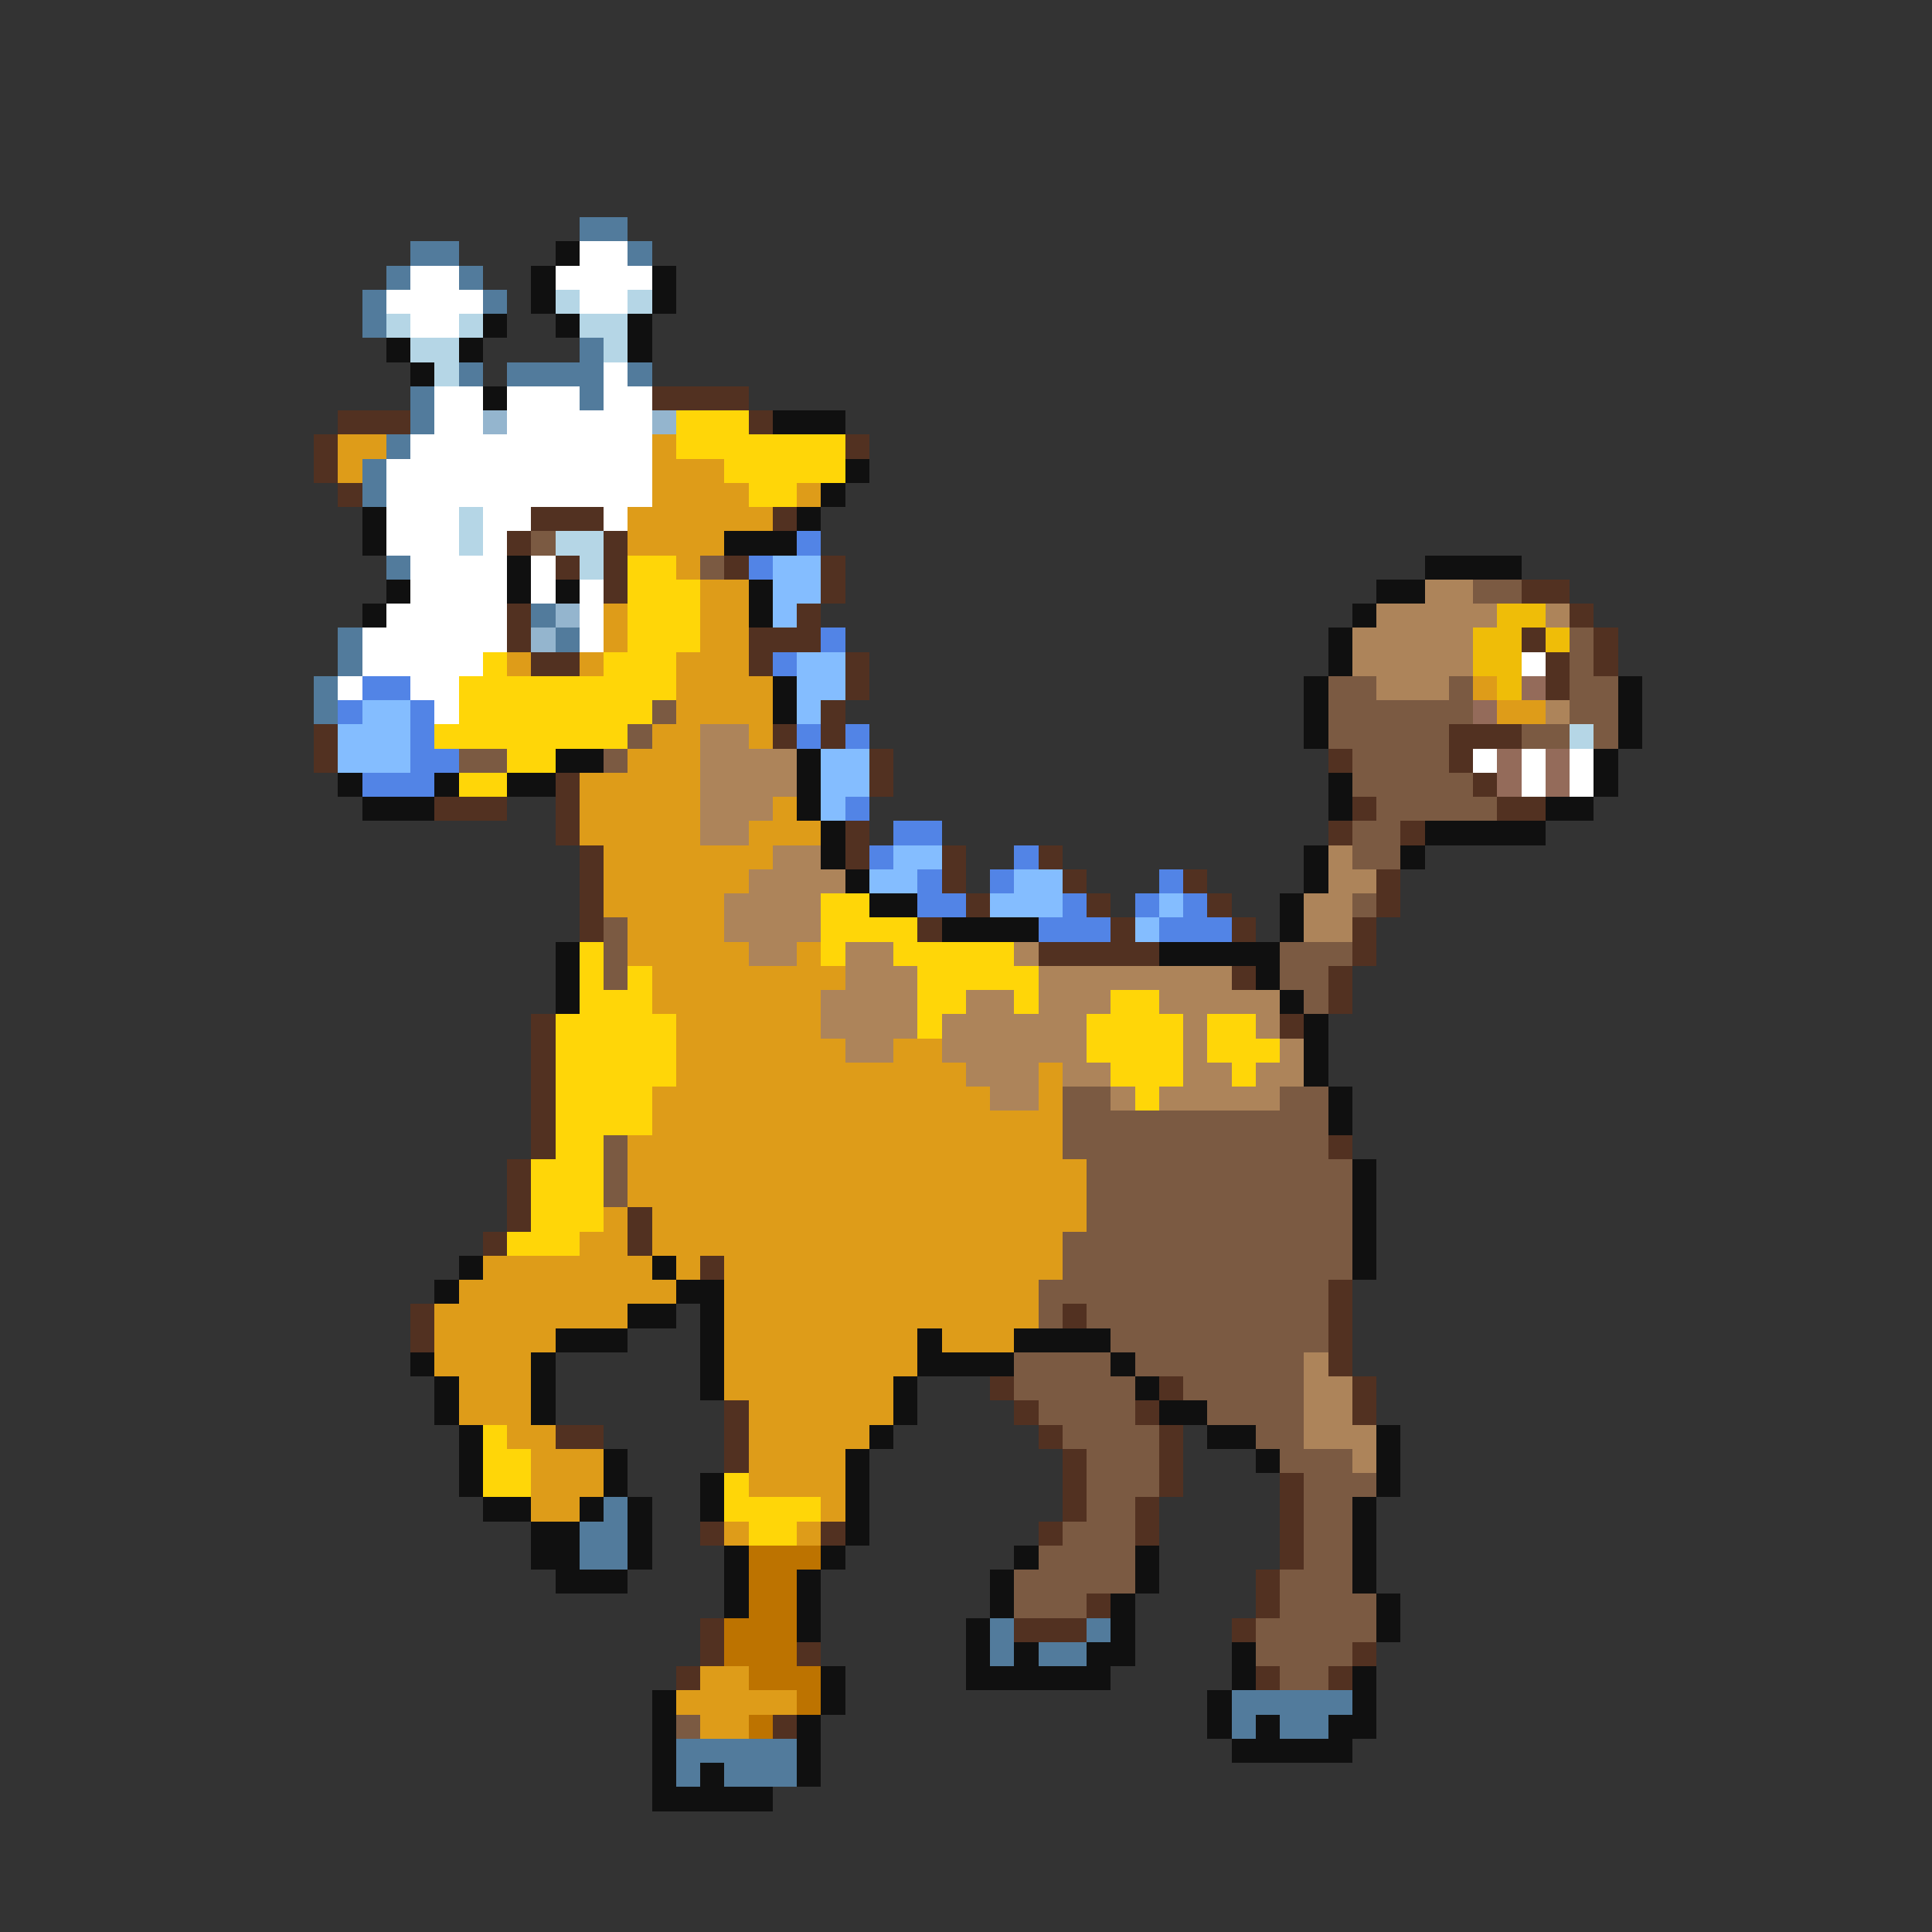 <svg xmlns="http://www.w3.org/2000/svg" viewBox="0 -0.5 80 80" shape-rendering="crispEdges">
<rect x="0" y="-0.5" width="80" height="80" fill="#333333" stroke="none"/>
<path stroke="#527b9c" d="M24 9h2M17 10h2M26 10h1M16 11h1M19 11h1M15 12h1M20 12h1M15 13h1M24 14h1M19 15h1M21 15h4M26 15h1M17 16h1M24 16h1M17 17h1M16 18h1M15 19h1M15 20h1M16 23h1M22 25h1M14 26h1M23 26h1M14 27h1M13 28h1M13 29h1M25 62h1M24 63h2M24 64h2M41 67h1M45 67h1M41 68h1M43 68h2M51 70h5M51 71h1M53 71h2M28 72h5M28 73h1M30 73h3" />
<path stroke="#101010" d="M23 10h1M22 11h1M27 11h1M22 12h1M27 12h1M20 13h1M23 13h1M26 13h1M16 14h1M19 14h1M26 14h1M17 15h1M20 16h1M32 17h3M35 19h1M34 20h1M15 21h1M33 21h1M15 22h1M30 22h3M21 23h1M59 23h4M16 24h1M21 24h1M23 24h1M31 24h1M57 24h2M15 25h1M31 25h1M56 25h1M55 26h1M55 27h1M32 28h1M54 28h1M67 28h1M32 29h1M54 29h1M67 29h1M54 30h1M67 30h1M23 31h2M33 31h1M66 31h1M14 32h1M18 32h1M21 32h2M33 32h1M55 32h1M66 32h1M15 33h3M33 33h1M55 33h1M64 33h2M34 34h1M59 34h5M34 35h1M54 35h1M58 35h1M35 36h1M54 36h1M36 37h2M53 37h1M39 38h4M53 38h1M23 39h1M48 39h5M23 40h1M52 40h1M23 41h1M53 41h1M54 42h1M54 43h1M54 44h1M55 45h1M55 46h1M56 48h1M56 49h1M56 50h1M56 51h1M19 52h1M27 52h1M56 52h1M18 53h1M28 53h2M26 54h2M29 54h1M23 55h3M29 55h1M38 55h1M42 55h4M17 56h1M22 56h1M29 56h1M38 56h4M46 56h1M18 57h1M22 57h1M29 57h1M37 57h1M47 57h1M18 58h1M22 58h1M37 58h1M48 58h2M19 59h1M36 59h1M50 59h2M57 59h1M19 60h1M25 60h1M35 60h1M52 60h1M57 60h1M19 61h1M25 61h1M29 61h1M35 61h1M57 61h1M20 62h2M24 62h1M26 62h1M29 62h1M35 62h1M56 62h1M22 63h2M26 63h1M35 63h1M56 63h1M22 64h2M26 64h1M30 64h1M34 64h1M42 64h1M47 64h1M56 64h1M23 65h3M30 65h1M33 65h1M41 65h1M47 65h1M56 65h1M30 66h1M33 66h1M41 66h1M46 66h1M57 66h1M33 67h1M40 67h1M46 67h1M57 67h1M40 68h1M42 68h1M45 68h2M51 68h1M34 69h1M40 69h6M51 69h1M56 69h1M27 70h1M34 70h1M50 70h1M56 70h1M27 71h1M33 71h1M50 71h1M52 71h1M55 71h2M27 72h1M33 72h1M51 72h5M27 73h1M29 73h1M33 73h1M27 74h5" />
<path stroke="#ffffff" d="M24 10h2M17 11h2M23 11h4M16 12h4M24 12h2M17 13h2M25 15h1M18 16h2M21 16h3M25 16h2M18 17h2M21 17h6M17 18h10M16 19h11M16 20h11M16 21h3M20 21h2M25 21h1M16 22h3M20 22h1M17 23h4M22 23h1M17 24h4M22 24h1M24 24h1M16 25h5M24 25h1M15 26h6M24 26h1M15 27h5M63 27h1M14 28h1M17 28h2M18 29h1M61 31h1M63 31h1M65 31h1M63 32h1M65 32h1" />
<path stroke="#b5d6e6" d="M23 12h1M26 12h1M16 13h1M19 13h1M24 13h2M17 14h2M25 14h1M18 15h1M19 21h1M19 22h1M23 22h2M24 23h1M65 30h1" />
<path stroke="#523121" d="M27 16h4M14 17h3M31 17h1M13 18h1M35 18h1M13 19h1M14 20h1M22 21h3M32 21h1M21 22h1M25 22h1M23 23h1M25 23h1M30 23h1M34 23h1M25 24h1M34 24h1M63 24h2M21 25h1M33 25h1M65 25h1M21 26h1M31 26h3M63 26h1M66 26h1M22 27h2M31 27h1M35 27h1M64 27h1M66 27h1M35 28h1M64 28h1M34 29h1M13 30h1M32 30h1M34 30h1M60 30h3M13 31h1M36 31h1M55 31h1M60 31h1M23 32h1M36 32h1M61 32h1M18 33h3M23 33h1M56 33h1M62 33h2M23 34h1M35 34h1M55 34h1M58 34h1M24 35h1M35 35h1M39 35h1M43 35h1M24 36h1M39 36h1M44 36h1M49 36h1M57 36h1M24 37h1M40 37h1M45 37h1M50 37h1M57 37h1M24 38h1M38 38h1M46 38h1M51 38h1M56 38h1M43 39h5M56 39h1M51 40h1M55 40h1M55 41h1M22 42h1M53 42h1M22 43h1M22 44h1M22 45h1M22 46h1M22 47h1M55 47h1M21 48h1M21 49h1M21 50h1M26 50h1M20 51h1M26 51h1M29 52h1M55 53h1M17 54h1M44 54h1M55 54h1M17 55h1M55 55h1M55 56h1M41 57h1M48 57h1M56 57h1M30 58h1M42 58h1M47 58h1M56 58h1M23 59h2M30 59h1M43 59h1M48 59h1M30 60h1M44 60h1M48 60h1M44 61h1M48 61h1M53 61h1M44 62h1M47 62h1M53 62h1M29 63h1M34 63h1M43 63h1M47 63h1M53 63h1M53 64h1M52 65h1M45 66h1M52 66h1M29 67h1M42 67h3M51 67h1M29 68h1M33 68h1M56 68h1M28 69h1M52 69h1M55 69h1M32 71h1" />
<path stroke="#94b5ce" d="M20 17h1M27 17h1M23 25h1M22 26h1" />
<path stroke="#ffd608" d="M28 17h3M28 18h7M30 19h5M31 20h2M26 23h2M26 24h3M26 25h3M26 26h3M20 27h1M25 27h3M19 28h9M19 29h8M18 30h8M21 31h2M19 32h2M34 37h2M34 38h4M24 39h1M34 39h1M37 39h5M24 40h1M26 40h1M38 40h5M24 41h3M38 41h2M42 41h1M46 41h2M23 42h5M38 42h1M45 42h4M50 42h2M23 43h5M45 43h4M50 43h3M23 44h5M46 44h3M51 44h1M23 45h4M47 45h1M23 46h4M23 47h2M22 48h3M22 49h3M22 50h3M21 51h3M20 59h1M20 60h2M20 61h2M30 61h1M30 62h4M31 63h2" />
<path stroke="#de9c19" d="M14 18h2M27 18h1M14 19h1M27 19h3M27 20h4M33 20h1M26 21h6M26 22h4M28 23h1M29 24h2M25 25h1M29 25h2M25 26h1M29 26h2M21 27h1M24 27h1M28 27h3M28 28h4M61 28h1M28 29h4M62 29h2M27 30h2M31 30h1M26 31h3M24 32h5M24 33h5M32 33h1M24 34h5M31 34h3M25 35h7M25 36h6M25 37h5M26 38h4M26 39h5M33 39h1M27 40h8M27 41h7M28 42h6M28 43h7M37 43h2M28 44h12M43 44h1M27 45h14M43 45h1M27 46h17M26 47h18M26 48h19M26 49h19M25 50h1M27 50h18M24 51h2M27 51h17M20 52h7M28 52h1M30 52h14M19 53h9M30 53h13M18 54h8M30 54h13M18 55h5M30 55h8M39 55h3M18 56h4M30 56h8M19 57h3M30 57h7M19 58h3M31 58h6M21 59h2M31 59h5M22 60h3M31 60h4M22 61h3M31 61h4M22 62h2M34 62h1M30 63h1M33 63h1M29 69h2M28 70h5M29 71h2" />
<path stroke="#7b5a42" d="M22 22h1M29 23h1M61 24h2M65 26h1M65 27h1M55 28h2M60 28h1M65 28h2M27 29h1M55 29h6M65 29h2M26 30h1M55 30h5M63 30h2M66 30h1M19 31h2M25 31h1M56 31h4M56 32h5M57 33h5M56 34h2M56 35h2M56 37h1M25 38h1M25 39h1M53 39h3M25 40h1M53 40h2M54 41h1M44 45h2M53 45h2M44 46h11M25 47h1M44 47h11M25 48h1M45 48h11M25 49h1M45 49h11M45 50h11M44 51h12M44 52h12M43 53h12M43 54h1M45 54h10M46 55h9M42 56h4M47 56h7M42 57h5M49 57h5M43 58h4M50 58h4M44 59h4M52 59h2M45 60h3M53 60h3M45 61h3M54 61h3M45 62h2M54 62h2M44 63h3M54 63h2M43 64h4M54 64h2M42 65h5M53 65h3M42 66h3M53 66h4M52 67h5M52 68h4M53 69h2M28 71h1" />
<path stroke="#5284e6" d="M33 22h1M31 23h1M34 26h1M32 27h1M15 28h2M14 29h1M17 29h1M17 30h1M33 30h1M35 30h1M17 31h2M15 32h3M35 33h1M37 34h2M36 35h1M42 35h1M38 36h1M41 36h1M48 36h1M38 37h2M44 37h1M47 37h1M49 37h1M43 38h3M48 38h3" />
<path stroke="#84bdff" d="M32 23h2M32 24h2M32 25h1M33 27h2M33 28h2M15 29h2M33 29h1M14 30h3M14 31h3M34 31h2M34 32h2M34 33h1M37 35h2M36 36h2M42 36h2M41 37h3M48 37h1M47 38h1" />
<path stroke="#ad845a" d="M59 24h2M57 25h5M64 25h1M56 26h5M56 27h5M57 28h3M64 29h1M29 30h2M29 31h4M29 32h4M29 33h3M29 34h2M32 35h2M55 35h1M31 36h4M55 36h2M30 37h4M54 37h2M30 38h4M54 38h2M31 39h2M35 39h2M42 39h1M35 40h3M43 40h8M34 41h4M40 41h2M43 41h3M48 41h5M34 42h4M39 42h6M49 42h1M52 42h1M35 43h2M39 43h6M49 43h1M53 43h1M40 44h3M44 44h2M49 44h2M52 44h2M41 45h2M46 45h1M48 45h5M54 56h1M54 57h2M54 58h2M54 59h3M56 60h1" />
<path stroke="#efbd08" d="M62 25h2M61 26h2M64 26h1M61 27h2M62 28h1" />
<path stroke="#946b5a" d="M63 28h1M61 29h1M62 31h1M64 31h1M62 32h1M64 32h1" />
<path stroke="#bd7300" d="M31 64h3M31 65h2M31 66h2M30 67h3M30 68h3M31 69h3M33 70h1M31 71h1" />
</svg>